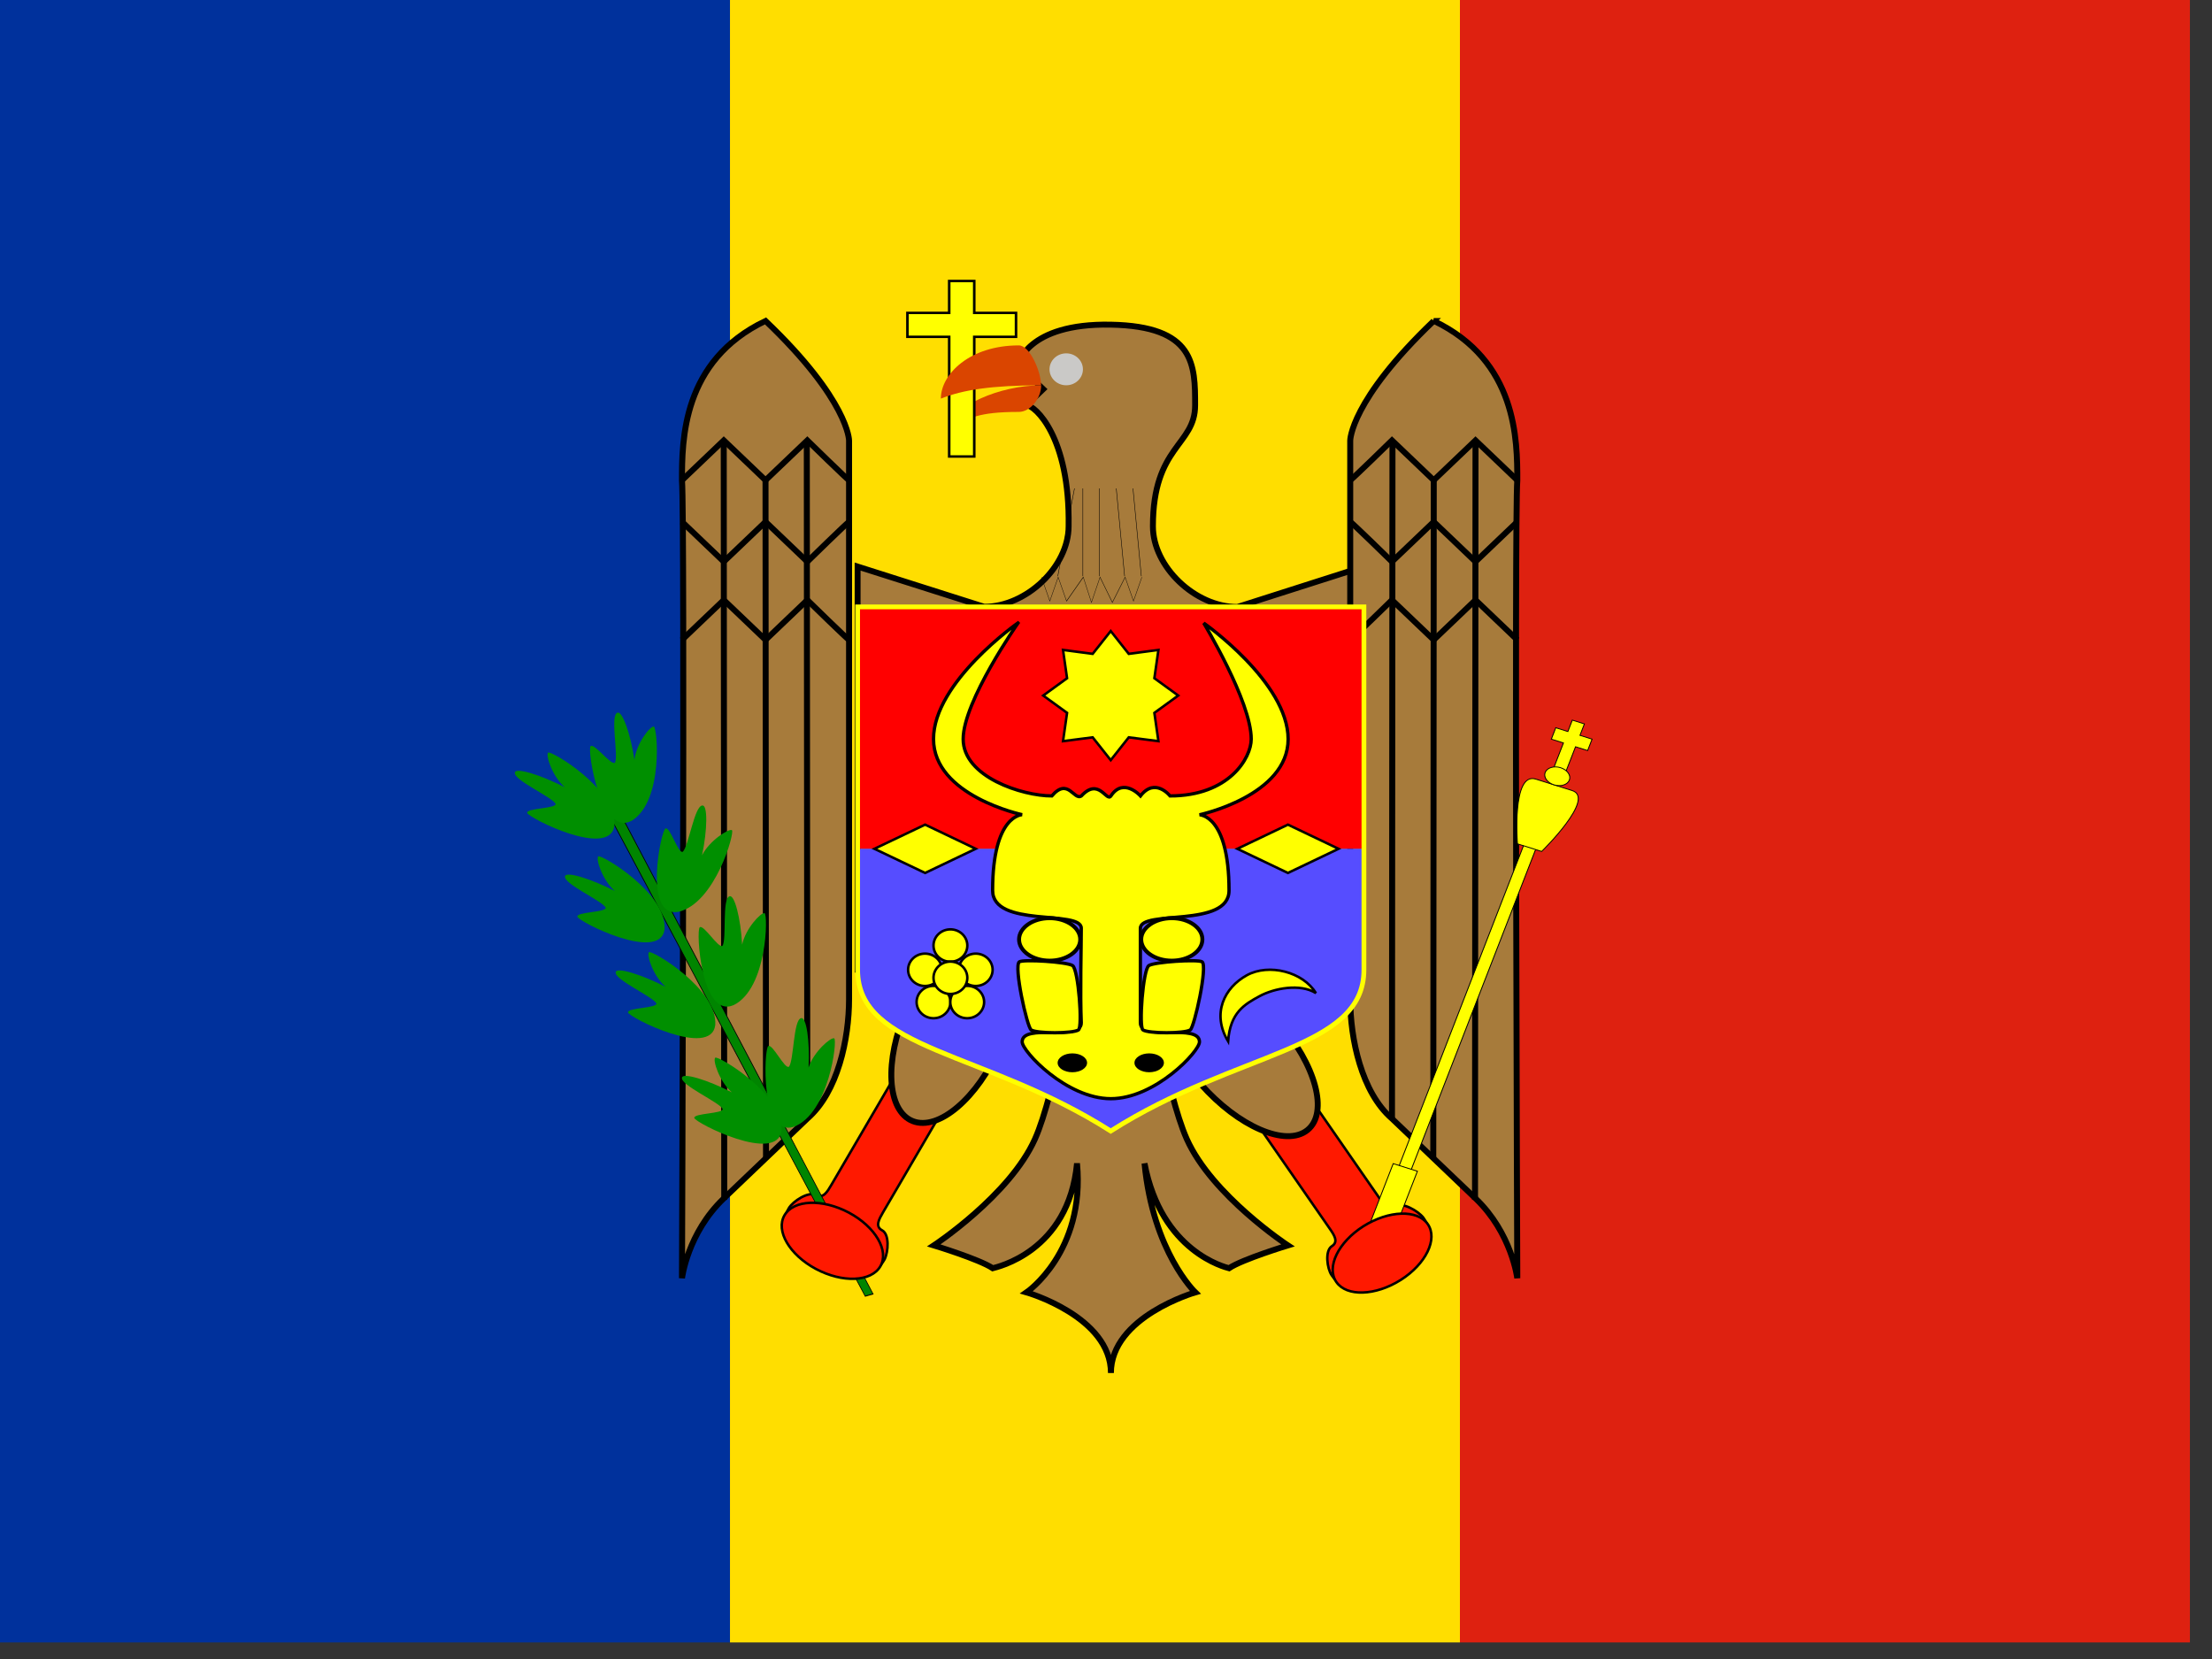 <?xml version="1.0" encoding="UTF-8" standalone="no"?>
<svg
   xmlns:dc="http://purl.org/dc/elements/1.1/"
   xmlns:cc="http://creativecommons.org/ns#"
   xmlns:rdf="http://www.w3.org/1999/02/22-rdf-syntax-ns#"
   xmlns:svg="http://www.w3.org/2000/svg"
   xmlns="http://www.w3.org/2000/svg"
   xmlns:sodipodi="http://sodipodi.sourceforge.net/DTD/sodipodi-0.dtd"
   xmlns:inkscape="http://www.inkscape.org/namespaces/inkscape"
   height="16"
   width="21.333"
   viewBox="0 0 21.333 16"
   version="1.1"
   id="svg128"
   sodipodi:docname="md.svg"
   inkscape:version="0.92.1 r">
  <rect x="0" y="0" width="21.333" height="16" fill="#333333" stroke="none"/>
  <defs
     id="defs132" />
  <sodipodi:namedview
     pagecolor="#ffffff"
     bordercolor="#666666"
     borderopacity="1"
     objecttolerance="10"
     gridtolerance="10"
     guidetolerance="10"
     inkscape:pageopacity="0"
     inkscape:pageshadow="2"
     inkscape:window-width="1920"
     inkscape:window-height="1024"
     id="namedview130"
     showgrid="false"
     fit-margin-top="0"
     fit-margin-left="0"
     fit-margin-right="0"
     fit-margin-bottom="0"
     inkscape:zoom="0.49166667"
     inkscape:cx="320"
     inkscape:cy="240"
     inkscape:window-x="0"
     inkscape:window-y="0"
     inkscape:window-maximized="1"
     inkscape:current-layer="svg128" />
  <g
     id="g8"
     transform="scale(0.033)"
     style="fill-rule:evenodd;stroke-width:1pt">
    <path
       d="M 0,0 H 213.337 V 480 H 0 Z"
       id="path2"
       inkscape:connector-curvature="0"
       style="fill:#00319c" />
    <path
       d="M 213.337,0 H 426.675 V 480 H 213.337 Z"
       id="path4"
       inkscape:connector-curvature="0"
       style="fill:#ffde00" />
    <path
       d="M 426.662,0 H 640 V 480 H 426.662 Z"
       id="path6"
       inkscape:connector-curvature="0"
       style="fill:#de2110" />
  </g>
  <path
     d="m 12.013,10.679 0.809,1.167 c 0.045,0.065 0.09,0.13 0.022,0.173 -0.068,0.043 -0.046,0.216 -8.66e-4,0.28 0.09,0.13 0.203,0.152 0.271,0.109 l 0.611,-0.386 c 0.068,-0.043 0.091,-0.151 9e-4,-0.28 -0.052,-0.065 -0.203,-0.152 -0.271,-0.109 -0.068,0.043 -0.113,-0.022 -0.158,-0.087 l -0.809,-1.167"
     id="path10"
     inkscape:connector-curvature="0"
     style="fill:#ff1900;fill-rule:evenodd;stroke:#000000;stroke-width:0.024" />
  <path
     d="m 12.328,9.855 c 0.362,0.411 0.488,0.878 0.281,1.044 -0.206,0.166 -0.667,-0.033 -1.029,-0.444 -0.362,-0.411 -0.488,-0.878 -0.281,-1.044 0.206,-0.166 0.667,0.033 1.029,0.444 z"
     id="path12"
     inkscape:connector-curvature="0"
     style="fill:#a77b3b;fill-rule:evenodd;stroke:#000000;stroke-width:0.057" />
  <path
     d="M 8.732,10.205 8.018,11.427 c -0.04,0.068 -0.079,0.136 -0.15,0.098 -0.071,-0.038 -0.222,0.06 -0.261,0.128 -0.079,0.136 -0.048,0.242 0.023,0.28 l 0.64,0.341 c 0.071,0.038 0.182,0.008 0.261,-0.128 0.037,-0.074 0.048,-0.242 -0.023,-0.28 -0.071,-0.038 -0.031,-0.106 0.008,-0.174 l 0.714,-1.222"
     id="path14"
     inkscape:connector-curvature="0"
     style="fill:#ff1900;fill-rule:evenodd;stroke:#000000;stroke-width:0.024" />
  <path
     d="M 11.039,9.353 H 10.388 c -0.022,0.021 -0.207,1.187 -0.407,1.633 -0.244,0.544 -0.975,1.025 -0.975,1.025 0,0 0.438,0.133 0.568,0.22 0.032,-0.009 0.731,-0.155 0.813,-1.011 0.081,0.855 -0.487,1.244 -0.487,1.244 0,0 0.814,0.233 0.814,0.778 0,-0.544 0.814,-0.778 0.814,-0.778 0,0 -0.408,-0.389 -0.49,-1.244 0.163,0.855 0.783,1.002 0.815,1.011 0.13,-0.087 0.568,-0.22 0.568,-0.22 0,0 -0.731,-0.48 -0.975,-1.025 -0.2,-0.447 -0.385,-1.613 -0.407,-1.633 z M 8.271,5.464 9.492,5.852 c 0.407,0 0.814,-0.388 0.814,-0.777 0.014,-0.865 -0.326,-1.167 -0.407,-1.167 L 10.061,3.753 9.817,3.519 c 0,0 0.082,-0.403 0.895,-0.388 0.814,0.015 0.814,0.389 0.814,0.778 0,0.389 -0.407,0.389 -0.407,1.167 0,0.389 0.407,0.778 0.814,0.778 L 13.154,5.464 V 9.352 H 8.271 V 5.464 Z"
     id="path16"
     inkscape:connector-curvature="0"
     style="fill:#a77b3b;fill-rule:evenodd;stroke:#000000;stroke-width:0.057" />
  <g
     id="g22"
     transform="scale(0.033)"
     style="fill:none;stroke:#000000">
    <path
       d="m 302.16,292.24 14.645,14.964 14.644,-14.964 14.645,14.964 29.29,-14.964 14.261,15.809 15.028,-15.809 21.605,15.809 22.329,-15.809 14.645,14.964 14.645,-14.964"
       transform="matrix(0.167,0,0,0.468,253.9,31.899)"
       id="path18"
       inkscape:connector-curvature="0"
       style="stroke-width:0.49" />
    <path
       d="m 432.28,435.83 -7.086,38.976 M 435.83,435.83 v 38.976 m 7.08,-38.976 v 38.976 m 7.09,-38.976 3.543,38.976 m 3.547,-38.976 3.543,38.976"
       transform="matrix(0.689,0,0,0.658,16.176,-144.034)"
       id="path20"
       inkscape:connector-curvature="0"
       style="stroke-width:0.203" />
  </g>
  <g
     id="g38"
     transform="scale(0.033)"
     style="stroke:#000000;stroke-width:2.54">
    <path
       d="m 318.9,361.42 c 35.433,17.717 35.433,53.149 35.433,70.866 -1.251,16.117 0,354.33 0,354.33 0,0 -2.306,-20.022 -17.717,-35.433 L 318.9,733.467 301.183,715.75 C 288.232,703.976 283.467,680.317 283.467,662.6 V 414.57 c 0,0 0,-17.717 35.433,-53.15 z"
       transform="matrix(-0.689,0,0,0.658,443.445,-144.034)"
       id="path24"
       inkscape:connector-curvature="0"
       style="fill:#a77b3b;fill-rule:evenodd" />
    <path
       d="m 283.46,574.02 c 0.417,0 17.716,-17.717 17.716,-17.717 l 17.717,17.717 17.716,-17.717 17.717,17.717"
       transform="matrix(-0.689,0,0,0.658,443.445,-237.354)"
       id="path26"
       inkscape:connector-curvature="0"
       style="fill:none" />
    <path
       d="m 283.46,574.02 c 0.417,0 17.716,-17.717 17.716,-17.717 l 17.717,17.717 17.716,-17.717 17.717,17.717"
       transform="matrix(-0.689,0,0,-0.658,443.445,530.2)"
       id="path28"
       inkscape:connector-curvature="0"
       style="fill:none" />
    <path
       d="m 283.46,574.02 c 0.417,0 17.716,-17.717 17.716,-17.717 l 17.717,17.717 17.716,-17.717 17.717,17.717"
       transform="matrix(-0.689,0,0,0.658,443.445,-190.695)"
       id="path30"
       inkscape:connector-curvature="0"
       style="fill:none" />
    <path
       d="m 301.39,556.99 -0.208,158.76"
       transform="matrix(-0.689,0,0,1.249,443.445,-566.794)"
       id="path32"
       inkscape:connector-curvature="0"
       style="fill:none" />
    <path
       d="m 301.39,539.27 -0.208,176.48"
       transform="matrix(-0.689,0,0,1.121,431.38,-463.993)"
       id="path34"
       inkscape:connector-curvature="0"
       style="fill:none" />
    <path
       d="m 301.39,539.27 -0.208,176.48"
       transform="matrix(-0.689,0,0,1.256,419.17,-548.331)"
       id="path36"
       inkscape:connector-curvature="0"
       style="fill:none" />
  </g>
  <g
     id="g54"
     transform="scale(0.033)"
     style="stroke:#000000;stroke-width:2.54">
    <path
       d="m 318.9,361.42 c 35.433,17.717 35.433,53.149 35.433,70.866 -1.251,16.117 0,354.33 0,354.33 0,0 -2.306,-20.022 -17.717,-35.433 L 318.9,733.467 301.183,715.75 C 288.232,703.976 283.467,680.317 283.467,662.6 V 414.57 c 0,0 0,-17.717 35.433,-53.15 z"
       transform="matrix(0.689,0,0,0.658,199.292,-144.034)"
       id="path40"
       inkscape:connector-curvature="0"
       style="fill:#a77b3b;fill-rule:evenodd" />
    <path
       d="m 283.46,574.02 c 0.417,0 17.716,-17.717 17.716,-17.717 l 17.717,17.717 17.716,-17.717 17.717,17.717"
       transform="matrix(0.689,0,0,0.658,199.292,-237.354)"
       id="path42"
       inkscape:connector-curvature="0"
       style="fill:none" />
    <path
       d="m 283.46,574.02 c 0.417,0 17.716,-17.717 17.716,-17.717 l 17.717,17.717 17.716,-17.717 17.717,17.717"
       transform="matrix(0.689,0,0,-0.658,199.292,530.2)"
       id="path44"
       inkscape:connector-curvature="0"
       style="fill:none" />
    <path
       d="m 283.46,574.02 c 0.417,0 17.716,-17.717 17.716,-17.717 l 17.717,17.717 17.716,-17.717 17.717,17.717"
       transform="matrix(0.689,0,0,0.658,199.292,-190.695)"
       id="path46"
       inkscape:connector-curvature="0"
       style="fill:none" />
    <path
       d="m 301.39,556.99 -0.208,158.76"
       transform="matrix(0.689,0,0,1.249,199.292,-566.794)"
       id="path48"
       inkscape:connector-curvature="0"
       style="fill:none" />
    <path
       d="m 301.39,539.27 -0.208,176.48"
       transform="matrix(0.689,0,0,1.121,211.358,-463.993)"
       id="path50"
       inkscape:connector-curvature="0"
       style="fill:none" />
    <path
       d="m 301.39,539.27 -0.208,176.48"
       transform="matrix(0.689,0,0,1.256,223.56,-548.331)"
       id="path52"
       inkscape:connector-curvature="0"
       style="fill:none" />
  </g>
  <path
     d="M 9.644,10.094 C 9.428,10.59 9.051,10.911 8.802,10.812 8.553,10.713 8.526,10.231 8.742,9.735 8.958,9.24 9.335,8.918 9.584,9.017 c 0.249,0.099 0.276,0.581 0.059,1.077 z"
     id="path56"
     inkscape:connector-curvature="0"
     style="fill:#a77b3b;fill-rule:evenodd;stroke:#000000;stroke-width:0.057" />
  <path
     d="M 8.271,5.853 H 13.154 V 8.186 H 8.271 Z"
     id="path58"
     inkscape:connector-curvature="0"
     style="fill:#ff0000;fill-rule:evenodd;stroke-width:0.033" />
  <path
     d="m 8.271,8.186 h 4.883 v 1.167 c 0,0.778 -1.221,0.778 -2.442,1.555 C 9.491,10.13 8.271,10.13 8.271,9.353 V 8.186 Z"
     id="path60"
     inkscape:connector-curvature="0"
     style="fill:#564dff;fill-rule:evenodd;stroke-width:0.033" />
  <path
     d="m 8.271,5.853 h 4.883 v 3.5 c 0,0.778 -1.221,0.778 -2.442,1.555 C 9.491,10.13 8.271,10.13 8.271,9.352 Z"
     id="path62"
     inkscape:connector-curvature="0"
     style="fill:none;stroke:#ffff00;stroke-width:0.046" />
  <path
     d="m 9.817,6.008 c 0,0 -0.814,0.571 -0.814,1.119 0,0.548 0.855,0.73 0.855,0.73 0,0 -0.285,0 -0.285,0.73 0,0.365 0.855,0.183 0.855,0.365 0,0.183 -0.012,0.624 0,0.913 0,0.183 -0.57,0 -0.57,0.183 0,0.091 0.427,0.548 0.855,0.548 0.427,0 0.855,-0.456 0.855,-0.548 0,-0.183 -0.57,0 -0.57,-0.183 V 8.953 c 0,-0.183 0.855,0 0.855,-0.365 0,-0.73 -0.285,-0.73 -0.285,-0.73 0,0 0.855,-0.183 0.855,-0.73 0,-0.548 -0.814,-1.119 -0.814,-1.119 0,-1e-5 0.458,0.754 0.458,1.119 0,0.183 -0.214,0.548 -0.783,0.548 0,0 -0.144,-0.183 -0.285,0 0,0 -0.164,-0.183 -0.285,0 -0.042,0.063 -0.116,-0.183 -0.285,0 -0.072,0.048 -0.128,-0.183 -0.285,0 -0.285,0 -0.855,-0.183 -0.855,-0.548 0,-0.365 0.529,-1.119 0.529,-1.119 z"
     id="path64"
     inkscape:connector-curvature="0"
     style="fill:#ffff00;fill-rule:evenodd;stroke:#000000;stroke-width:0.032" />
  <path
     d="m 9.831,9.276 c -0.057,0.036 0.074,0.631 0.114,0.657 0.057,0.036 0.399,0.036 0.456,0 0.041,-0.026 0,-0.584 -0.057,-0.621 -0.057,-0.036 -0.472,-0.062 -0.513,-0.036 z"
     id="path66"
     inkscape:connector-curvature="0"
     style="fill:#ffff00;fill-rule:evenodd;stroke:#000000;stroke-width:0.032" />
  <path
     d="m 11.593,9.276 c 0.057,0.036 -0.074,0.631 -0.114,0.657 -0.057,0.036 -0.399,0.036 -0.456,0 -0.041,-0.026 0,-0.584 0.057,-0.621 0.057,-0.036 0.472,-0.062 0.513,-0.036 z"
     id="path68"
     inkscape:connector-curvature="0"
     style="fill:#ffff00;fill-rule:evenodd;stroke:#000000;stroke-width:0.032" />
  <path
     d="m 10.418,9.06 c 0,0.113 -0.132,0.205 -0.295,0.205 -0.163,0 -0.295,-0.092 -0.295,-0.205 0,-0.113 0.132,-0.205 0.295,-0.205 0.163,0 0.295,0.092 0.295,0.205 z"
     id="path70"
     inkscape:connector-curvature="0"
     style="fill:#ffff00;fill-rule:evenodd;stroke:#000000;stroke-width:0.038" />
  <path
     d="m 11.596,9.06 c 0,0.113 -0.132,0.205 -0.295,0.205 -0.163,0 -0.295,-0.092 -0.295,-0.205 0,-0.113 0.132,-0.205 0.295,-0.205 0.163,0 0.295,0.092 0.295,0.205 z"
     id="path72"
     inkscape:connector-curvature="0"
     style="fill:#ffff00;fill-rule:evenodd;stroke:#000000;stroke-width:0.038" />
  <path
     d="m 11.225,10.25 c 0,0.05 -0.064,0.091 -0.142,0.091 -0.079,0 -0.142,-0.041 -0.142,-0.091 0,-0.05 0.064,-0.091 0.142,-0.091 0.079,0 0.142,0.041 0.142,0.091 z m -0.741,0 c 0,0.05 -0.064,0.091 -0.142,0.091 -0.079,0 -0.142,-0.041 -0.142,-0.091 0,-0.05 0.064,-0.091 0.142,-0.091 0.079,0 0.142,0.041 0.142,0.091 z"
     id="path74"
     inkscape:connector-curvature="0"
     style="fill-rule:evenodd;stroke-width:0.033" />
  <path
     d="m 10.712,7.331 -0.174,-0.22 -0.286,0.037 0.039,-0.273 -0.23,-0.167 0.23,-0.167 -0.039,-0.273 0.286,0.038 0.174,-0.22 0.174,0.22 0.286,-0.038 -0.039,0.273 0.23,0.167 -0.23,0.167 0.039,0.273 -0.286,-0.037 z"
     id="path76"
     inkscape:connector-curvature="0"
     style="fill:#ffff00;fill-rule:evenodd;stroke:#000000;stroke-width:0.024" />
  <path
     d="m 11.933,8.186 0.488,0.233 0.488,-0.233 -0.488,-0.233 z"
     id="path78"
     inkscape:connector-curvature="0"
     style="fill:#ffff00;fill-rule:evenodd;stroke:#000000;stroke-width:0.024" />
  <path
     d="M 8.433,8.186 8.922,8.419 9.41,8.186 8.922,7.953 Z"
     id="path80"
     inkscape:connector-curvature="0"
     style="fill:#ffff00;fill-rule:evenodd;stroke:#000000;stroke-width:0.024" />
  <path
     d="m 12.691,9.578 c -0.152,-0.096 -0.404,-0.047 -0.545,0.03 -0.141,0.077 -0.282,0.155 -0.302,0.435 -0.162,-0.27 -0.034,-0.519 0.18,-0.637 0.214,-0.118 0.544,-0.033 0.667,0.172 z"
     id="path82"
     inkscape:connector-curvature="0"
     style="fill:#ffff00;fill-rule:evenodd;stroke:#000000;stroke-width:0.024" />
  <path
     d="m 9.329,9.119 a 0.163,0.156 0 1 1 -0.326,0 0.163,0.156 0 0 1 0.326,0 z"
     id="path84"
     inkscape:connector-curvature="0"
     style="fill:#ffff00;fill-rule:evenodd;stroke:#000000;stroke-width:0.024" />
  <path
     d="m 9.166,9.664 a 0.163,0.156 0 1 1 -0.326,0 0.163,0.156 0 0 1 0.326,0 z"
     id="path86"
     inkscape:connector-curvature="0"
     style="fill:#ffff00;fill-rule:evenodd;stroke:#000000;stroke-width:0.024" />
  <path
     d="m 9.084,9.353 a 0.163,0.156 0 1 1 -0.326,0 0.163,0.156 0 0 1 0.326,0 z"
     id="path88"
     inkscape:connector-curvature="0"
     style="fill:#ffff00;fill-rule:evenodd;stroke:#000000;stroke-width:0.024" />
  <path
     d="m 9.491,9.664 a 0.163,0.156 0 1 1 -0.326,0 0.163,0.156 0 0 1 0.326,0 z"
     id="path90"
     inkscape:connector-curvature="0"
     style="fill:#ffff00;fill-rule:evenodd;stroke:#000000;stroke-width:0.024" />
  <path
     d="m 9.573,9.353 a 0.163,0.156 0 1 1 -0.326,0 0.163,0.156 0 0 1 0.326,0 z"
     id="path92"
     inkscape:connector-curvature="0"
     style="fill:#ffff00;fill-rule:evenodd;stroke:#000000;stroke-width:0.024" />
  <path
     d="m 9.329,9.43 a 0.163,0.156 0 1 1 -0.326,0 0.163,0.156 0 0 1 0.326,0 z"
     id="path94"
     inkscape:connector-curvature="0"
     style="fill:#ffff00;fill-rule:evenodd;stroke:#000000;stroke-width:0.024" />
  <g
     id="g104"
     transform="scale(0.033)"
     style="fill-rule:evenodd">
    <path
       d="m 297.774,120.38 c -12.323,0 -13.952,1.945 -19.533,3.89 0,-5.366 13.722,-11.666 26.044,-11.666 0,3.889 -3.256,7.778 -6.511,7.777 z"
       id="path96"
       inkscape:connector-curvature="0"
       style="fill:#da4500" />
    <path
       d="m 316.484,107.932 c 0,2.577 -2.186,4.666 -4.883,4.666 -2.697,0 -4.883,-2.089 -4.883,-4.666 0,-2.577 2.186,-4.666 4.883,-4.666 2.697,0 4.883,2.09 4.883,4.666 z"
       id="path98"
       inkscape:connector-curvature="0"
       style="fill:#cac9c7" />
    <path
       d="m 361.42,357.87 v 10.63 h 17.717 v 53.15 h 10.63 V 368.5 h 17.716 v -10.63 h -17.716 v -14.173 h -10.63 v 14.173 z"
       transform="matrix(0.689,0,0,0.658,16.176,-144.034)"
       id="path100"
       inkscape:connector-curvature="0"
       style="fill:#ffff00;stroke:#000000;stroke-width:1.084" />
    <path
       d="m 304.263,112.607 c -14.375,0 -22.787,1.294 -29.298,3.887 0,-7.155 8.412,-15.553 22.787,-15.553 3.255,0 6.51,7.776 6.51,11.666 z"
       id="path102"
       inkscape:connector-curvature="0"
       style="fill:#da4500" />
  </g>
  <g
     id="g112"
     transform="scale(0.033)"
     style="fill-rule:evenodd">
    <path
       d="M 67.323,612.99 C 53.15,598.82 50.689,591.63 70.866,602.89 l 283.75,247.5 -3.366,6.968 -283.93,-244.37 z"
       transform="matrix(0.388,0.297,-0.141,0.237,237.452,71.286)"
       id="path106"
       inkscape:connector-curvature="0"
       style="fill:#008500;stroke:#000000;stroke-width:0.711" />
    <path
       d="m 228.398,330.405 c 0.77,-10.585 -18.61,-22.036 -19.377,-21.292 -0.767,0.744 1.178,6.907 4.854,10.119 -7.038,-3.626 -14.41,-5.859 -14.564,-4.285 -0.574,2.122 10.937,7.19 11.893,9.148 0.156,1.399 -8.454,1.216 -8.297,2.615 0.156,1.4 24.25,13.573 25.49,3.694 z M 209.035,299.57 c 0.769,-10.584 -18.611,-22.035 -19.378,-21.29 -0.767,0.743 1.178,6.906 4.854,10.117 -7.038,-3.625 -14.41,-5.858 -14.564,-4.284 -0.574,2.122 10.938,7.19 11.893,9.147 0.156,1.4 -8.453,1.217 -8.297,2.616 0.156,1.399 24.25,13.573 25.491,3.694 z m -14.818,-27.996 c 0.77,-10.585 -18.611,-22.035 -19.377,-21.291 -0.767,0.743 1.178,6.906 4.853,10.118 -7.038,-3.626 -14.409,-5.859 -14.563,-4.285 -0.574,2.123 10.937,7.19 11.893,9.148 0.156,1.399 -8.454,1.216 -8.298,2.615 0.157,1.4 24.25,13.573 25.492,3.695 z M 179.568,241.24 c 0.769,-10.585 -18.611,-22.035 -19.378,-21.291 -0.767,0.743 1.179,6.906 4.854,10.118 -7.038,-3.626 -14.41,-5.859 -14.564,-4.285 -0.574,2.123 10.938,7.19 11.894,9.148 0.156,1.399 -8.454,1.216 -8.298,2.615 0.156,1.4 24.25,13.573 25.491,3.695 z"
       id="path108"
       inkscape:connector-curvature="0"
       style="fill:#008f00" />
    <path
       d="m 184.603,239.866 c 9.377,-5.682 7.54,-27.385 6.46,-27.533 -1.082,-0.15 -5.124,5 -5.652,9.733 -1.116,-7.565 -3.603,-14.562 -5.022,-13.748 -2.129,0.816 0.423,12.68 -0.66,14.575 -1.087,0.95 -6.036,-5.784 -7.123,-4.835 -1.086,0.95 2.935,26.709 11.997,21.808 z m 13.582,26.631 c 10.825,-2.365 16.676,-23.408 15.709,-23.893 -0.967,-0.486 -6.576,3.08 -8.728,7.372 1.592,-7.487 1.692,-14.876 0.07,-14.561 -2.291,0.09 -4.03,12.087 -5.714,13.528 -1.356,0.549 -3.669,-7.378 -5.025,-6.83 -1.356,0.549 -6.565,26.112 3.689,24.384 z m 16.225,27.242 c 9.872,-4.857 10.078,-26.63 9.015,-26.87 -1.063,-0.241 -5.57,4.542 -6.54,9.21 -0.403,-7.63 -2.224,-14.812 -3.713,-14.122 -2.197,0.63 -0.767,12.665 -2.024,14.46 -1.171,0.853 -5.47,-6.278 -6.64,-5.426 -1.172,0.853 0.418,26.853 9.902,22.747 z m 17.562,35.568 c 10.336,-3.878 12.845,-25.519 11.813,-25.861 -1.032,-0.343 -6.023,3.98 -7.482,8.53 0.408,-7.63 -0.644,-14.95 -2.198,-14.408 -2.253,0.415 -2.105,12.526 -3.545,14.19 -1.255,0.735 -4.776,-6.775 -6.032,-6.04 -1.255,0.736 -2.426,26.756 7.444,23.588 z"
       id="path110"
       inkscape:connector-curvature="0"
       style="fill:#008f00" />
  </g>
  <path
     d="m 8.49,12.213 c -0.088,0.15 -0.365,0.161 -0.621,0.025 -0.255,-0.136 -0.391,-0.368 -0.303,-0.518 0.088,-0.15 0.365,-0.161 0.621,-0.025 0.255,0.136 0.391,0.368 0.303,0.518 z"
     id="path114"
     inkscape:connector-curvature="0"
     style="fill:#ff1900;fill-rule:evenodd;stroke:#000000;stroke-width:0.024" />
  <g
     id="g124"
     transform="scale(0.033)"
     style="fill:#ffff00;fill-rule:evenodd;stroke:#000000">
    <path
       d="m 155.91,414.57 v -7.087 h 7.086 v -7.086 h 7.087 v 7.086 h 7.086 v 7.087 h -7.086 v 17.716 h -7.087 V 414.57 Z"
       transform="matrix(0.499,0.157,-0.183,0.471,451.443,-3.726)"
       id="path116"
       inkscape:connector-curvature="0"
       style="stroke-width:0.508" />
    <path
       d="m 162.99,474.8 h 7.087 v 205.51 h -7.087 z"
       transform="matrix(0.499,0.157,-0.183,0.471,451.443,-3.726)"
       id="path118"
       inkscape:connector-curvature="0"
       style="stroke-width:0.512" />
    <path
       d="m 159.45,676.77 h 14.173 v 56.693 H 159.45 Z m -3.54,-237.4 h 21.259 c 14.174,0 -3.543,38.976 -3.543,38.976 h -14.173 c 0,0 -17.717,-38.976 -3.543,-38.976 z"
       transform="matrix(0.499,0.157,-0.183,0.471,451.443,-3.726)"
       id="path120"
       inkscape:connector-curvature="0"
       style="stroke-width:0.508" />
    <path
       d="m 173.62,434.06 c 0,2.935 -3.173,5.315 -7.087,5.315 -3.914,0 -7.086,-2.38 -7.086,-5.315 0,-2.935 3.173,-5.315 7.086,-5.315 3.913,0 7.087,2.38 7.087,5.315 z"
       transform="matrix(0.499,0.157,-0.183,0.471,451.443,-3.726)"
       id="path122"
       inkscape:connector-curvature="0"
       style="stroke-width:0.508" />
  </g>
  <path
     d="m 13.77,11.806 c 0.099,0.143 -0.018,0.384 -0.261,0.538 -0.244,0.154 -0.522,0.163 -0.621,0.02 -0.099,-0.143 0.018,-0.384 0.261,-0.538 0.244,-0.154 0.522,-0.163 0.621,-0.02 z"
     id="path126"
     inkscape:connector-curvature="0"
     style="fill:#ff1900;fill-rule:evenodd;stroke:#000000;stroke-width:0.024" />
</svg>
